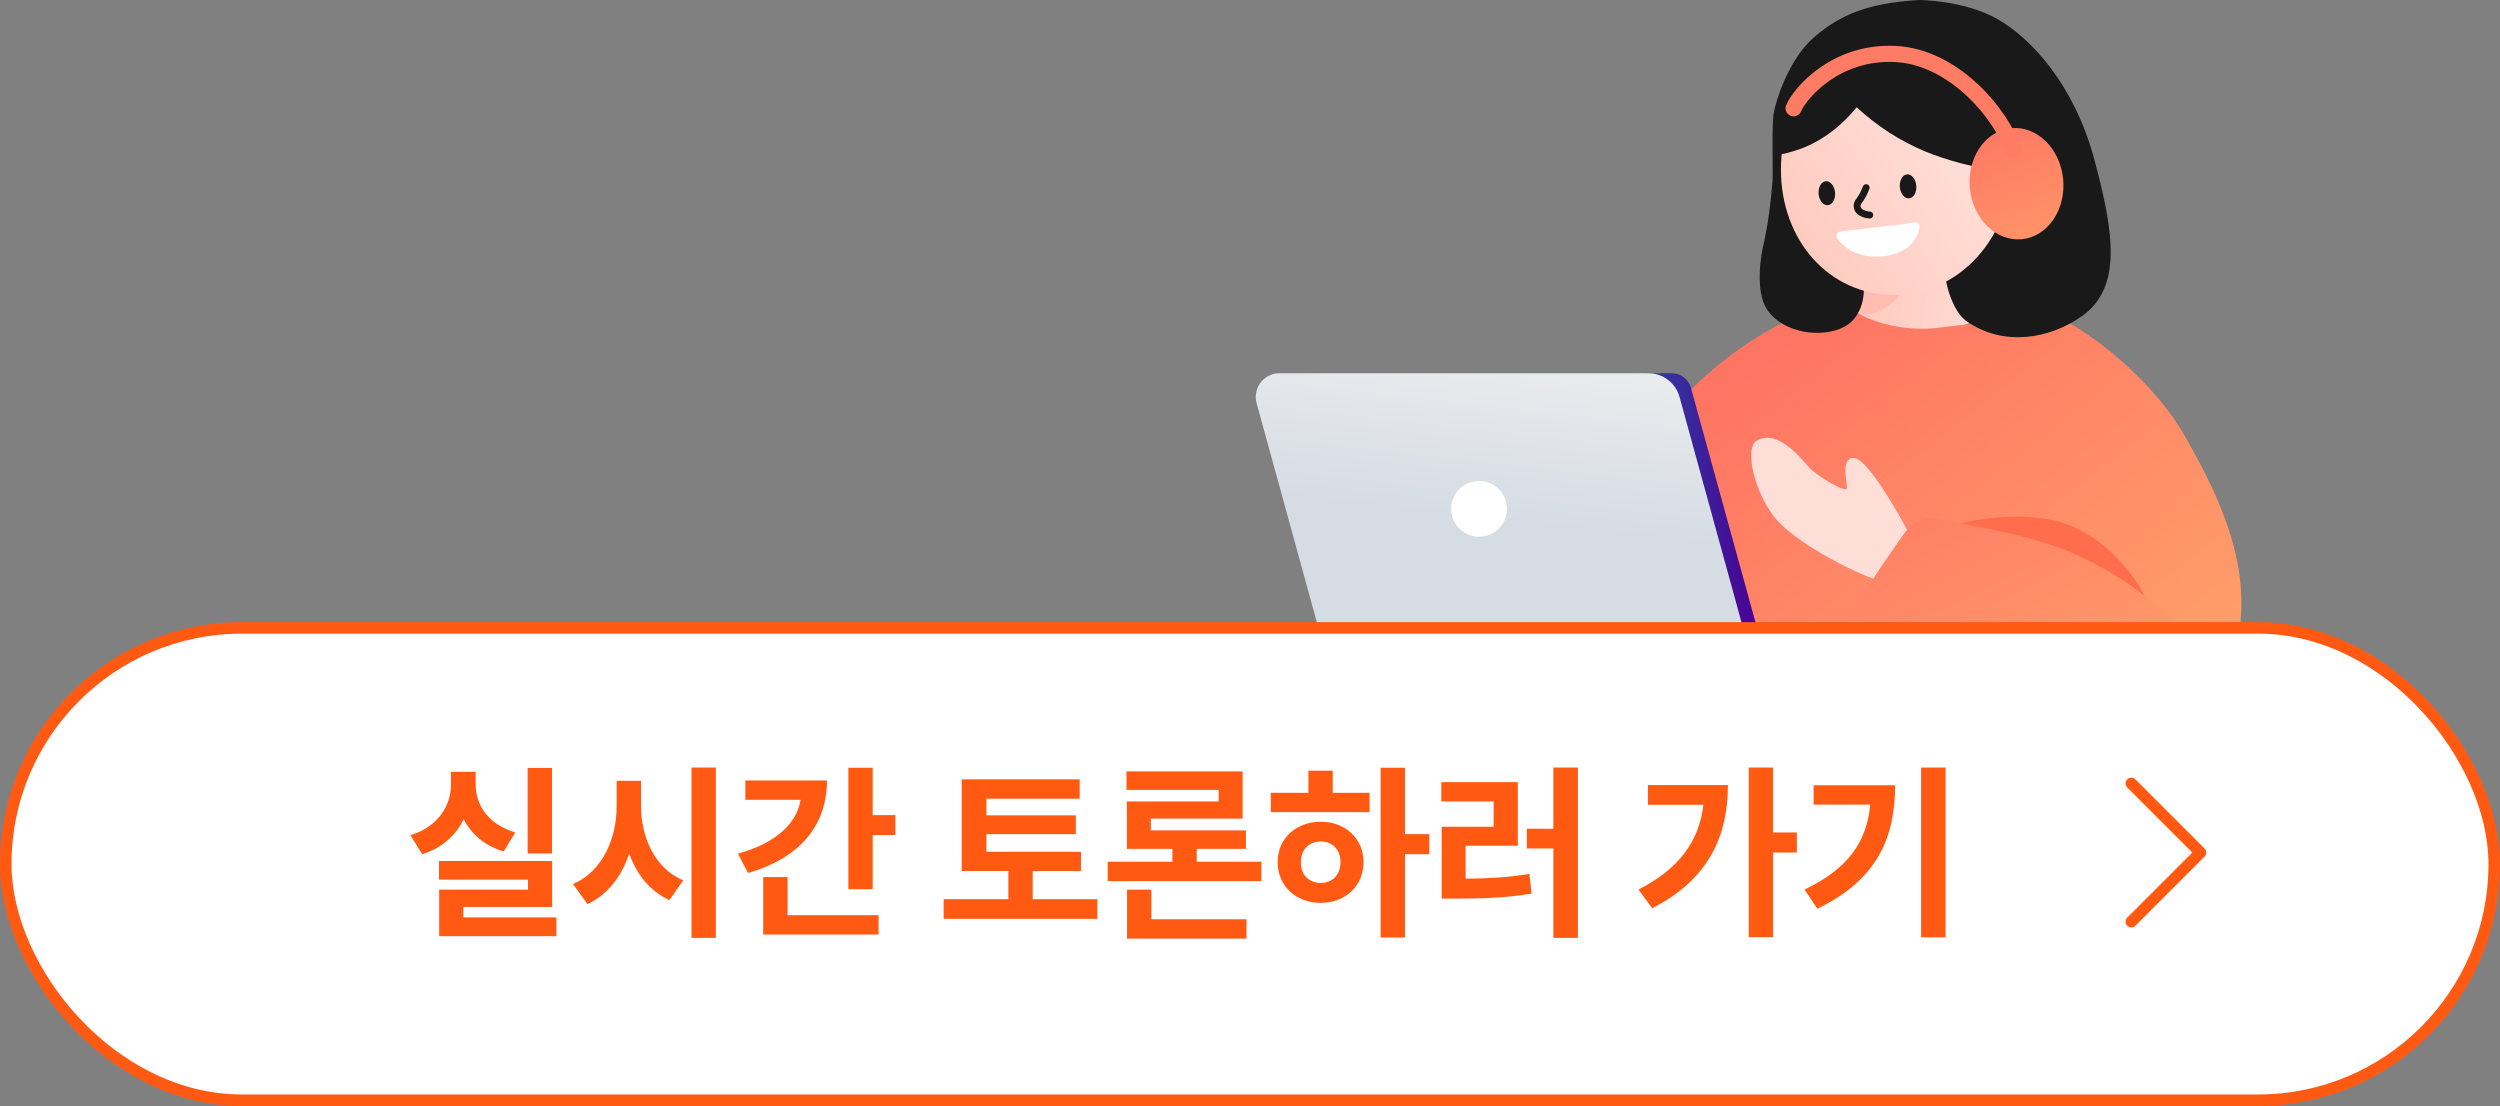 <svg width="217" height="96" viewBox="0 0 217 96" fill="none" xmlns="http://www.w3.org/2000/svg">
<rect x="0" y="0" width="217" height="96" fill="#808080" stroke="none"/>
<path d="M173.066 27.267L167.169 29.423L160.395 27.57L161.752 24.092L169.829 23.653L173.066 27.267Z" fill="url(#paint0_linear_1282_5565)"/>
<path d="M161.671 27.211C162.415 27.492 164.432 26.745 165.492 24.625L162.074 23.653C161.661 24.728 160.928 26.93 161.671 27.211Z" fill="#FFBDAF"/>
<path d="M162.073 27.6C163.962 28.376 166.013 28.676 168.046 28.472C171.183 28.071 174.168 27.887 175.999 27C177.829 26.113 185.998 31.5 189.629 37.825C192.928 43.572 196.33 50.729 193.499 58C188.795 70.077 173.89 65.17 169.498 62.5C166.709 60.767 162.991 57.614 160.728 55.234H140.998C140.998 55.234 139.246 44.298 142.998 38.5C148.498 30 156.998 27 156.998 27L160.318 26.477C160.847 26.932 161.438 27.31 162.073 27.6Z" fill="url(#paint1_linear_1282_5565)"/>
<path d="M152.742 55.337H151.527L142.93 32.398H145.114C145.491 32.398 145.857 32.522 146.157 32.751C146.456 32.979 146.673 33.3 146.772 33.663L152.742 55.337Z" fill="url(#paint2_linear_1282_5565)"/>
<path d="M151.525 55.335H114.667L109.074 34.999C108.99 34.694 108.977 34.373 109.037 34.062C109.098 33.751 109.229 33.458 109.421 33.206C109.613 32.955 109.861 32.751 110.145 32.61C110.429 32.47 110.741 32.397 111.058 32.398H143.084C143.697 32.398 144.293 32.599 144.781 32.971C145.269 33.342 145.621 33.864 145.784 34.455L151.525 55.335Z" fill="url(#paint3_linear_1282_5565)"/>
<path d="M152.082 54.137H162.222C162.381 54.137 162.534 54.201 162.646 54.313C162.759 54.425 162.822 54.578 162.822 54.737C162.822 54.896 162.759 55.048 162.646 55.161C162.534 55.273 162.381 55.337 162.222 55.337H152.082V54.14V54.137Z" fill="url(#paint4_linear_1282_5565)"/>
<path d="M128.381 46.588C129.718 46.588 130.802 45.504 130.802 44.167C130.802 42.83 129.718 41.747 128.381 41.747C127.045 41.747 125.961 42.83 125.961 44.167C125.961 45.504 127.045 46.588 128.381 46.588Z" fill="white"/>
<path d="M152.472 38.259C151.491 38.838 152.098 42.099 153.76 44.544C155.589 47.235 162.116 50.25 163.358 50.466C164.601 50.682 166.273 47.381 166.273 47.381C166.273 47.381 162.303 39.516 160.794 39.754C159.692 39.927 160.432 42.099 160.295 42.423C160.158 42.747 157.747 41.356 157.011 40.557C156.375 39.858 154.322 37.162 152.472 38.259Z" fill="#FFDED7"/>
<path d="M179.368 45.49C183.499 47 185.966 51.011 186.499 52.5L186.44 53.5L169.384 45.724C170.694 45.068 176.006 44.261 179.368 45.49Z" fill="#FF6D4D"/>
<path d="M172.587 65.952C169.708 64.63 167.415 62.32 165.226 60.054C165.226 60.054 161.76 55.91 161.033 53.833C160.634 52.694 163.976 48.22 165.226 46.391C166.477 44.563 168.023 44.962 169.318 45.246C171.468 45.716 176.593 46.463 180.418 48.237C184.597 50.176 188.045 52.803 190.105 55.929C193.076 60.435 188.267 67.741 181.326 67.997C179.27 68.073 174.425 66.796 172.587 65.952Z" fill="url(#paint5_linear_1282_5565)"/>
<path d="M166.569 -3.05176e-05C166.569 -3.05176e-05 170.471 -2.81141e-05 173.385 1.66C176.299 3.319 180.027 7.326 181.776 13.803C183.525 20.279 184.195 24.981 180.698 27.45C177.937 29.397 173.909 30.145 170.67 27.86C169.453 27.001 168.767 24.391 168.811 23.363C168.856 22.335 161.764 24.529 161.764 24.529C161.764 24.529 162.144 27.321 160.007 28.406C158.151 29.349 154.797 28.965 153.382 26.869C152.321 25.298 152.839 22.06 153.106 21.076C153.497 19.286 153.712 17.493 153.86 15.666C153.905 14.545 153.775 10.872 153.96 9.812C154.128 8.847 155.215 5.141 157.502 3.194C159.789 1.247 162.169 0.267 166.569 -3.05176e-05Z" fill="#191919"/>
<path d="M154.586 14.717C154.586 20.898 158.787 25.598 164.41 25.598C170.032 25.598 174.594 20.599 174.594 14.402C174.594 8.205 170.036 3.194 164.41 3.194C158.783 3.194 154.586 8.533 154.586 14.717Z" fill="url(#paint6_linear_1282_5565)"/>
<path d="M161.162 9.31C162.901 10.931 164.914 12.23 167.108 13.147C169.066 13.938 171.115 14.482 173.208 14.766L176.17 14.406C176.17 14.406 177.385 9.516 174.596 6.148C171.807 2.781 163.874 1.486 162.53 1.931C161.186 2.376 155.981 5.837 155.127 8.079C154.272 10.322 154.317 13.406 154.317 13.406C154.669 13.387 155.017 13.324 155.353 13.216C156.244 12.965 158.737 12.269 161.162 9.31Z" fill="#191919"/>
<path d="M175.483 20.764C173.246 20.972 171.231 18.984 170.982 16.322C170.734 13.66 172.346 11.332 174.583 11.123C176.819 10.915 178.834 12.903 179.083 15.565C179.332 18.227 177.72 20.555 175.483 20.764Z" fill="url(#paint7_linear_1282_5565)"/>
<path d="M164.906 16.237C164.857 15.662 165.137 15.17 165.532 15.136C165.926 15.103 166.285 15.542 166.334 16.116C166.382 16.691 166.102 17.184 165.708 17.217C165.314 17.251 164.955 16.812 164.906 16.237Z" fill="#191919"/>
<path d="M157.855 16.831C157.807 16.256 158.087 15.763 158.481 15.73C158.875 15.696 159.234 16.135 159.283 16.71C159.332 17.285 159.051 17.777 158.657 17.811C158.263 17.844 157.904 17.405 157.855 16.831Z" fill="#191919"/>
<path d="M161.981 16.288C161.831 16.694 161.627 17.078 161.374 17.429C161.303 17.504 161.251 17.594 161.222 17.693C161.193 17.792 161.188 17.897 161.208 17.998C161.228 18.099 161.271 18.194 161.336 18.275C161.4 18.355 161.482 18.419 161.577 18.462C161.796 18.584 162.042 18.653 162.293 18.664" stroke="#191919" stroke-width="0.6" stroke-linecap="round" stroke-linejoin="round"/>
<path d="M166.622 19.744C166.63 19.68 166.622 19.616 166.599 19.555C166.576 19.495 166.539 19.441 166.491 19.398C166.443 19.355 166.386 19.323 166.323 19.307C166.261 19.291 166.196 19.289 166.133 19.303C165.262 19.494 163.732 19.599 162.894 19.728C162.133 19.846 160.498 19.979 159.753 20.089C159.684 20.099 159.619 20.127 159.564 20.171C159.509 20.214 159.466 20.271 159.439 20.336C159.413 20.401 159.403 20.471 159.412 20.541C159.421 20.61 159.448 20.676 159.49 20.732C159.976 21.351 160.976 22.319 163.004 22.274C165.359 22.218 166.363 20.967 166.622 19.744Z" fill="white"/>
<path d="M174.715 12.944C173.757 10.026 169.684 4.925 164.485 4.683C159.286 4.442 156.206 8.138 155.685 9.398" stroke="#FF7C64" stroke-width="1.4" stroke-linecap="round"/>
<rect x="0.5" y="54.5" width="216" height="41" rx="20.5" fill="white" stroke="#FF5912"/>
<path d="M47.912 66.656H45.8V74.08H47.912V66.656ZM44.728 72.256C42.344 71.552 41.288 69.84 41.288 68.096V66.992H39.144V68.096C39.144 69.888 38.072 71.744 35.624 72.496L36.648 74.144C38.376 73.616 39.576 72.496 40.248 71.104C40.904 72.384 42.04 73.408 43.72 73.904L44.728 72.256ZM40.216 79.632V78.72H47.928V74.736H38.104V76.352H45.832V77.216H38.12V81.264H48.296V79.632H40.216ZM55.639 67.776H53.527V69.92C53.527 72.784 52.311 75.632 49.735 76.736L50.999 78.48C52.759 77.648 53.959 76.064 54.615 74.096C55.271 75.904 56.407 77.36 58.103 78.128L59.303 76.416C56.807 75.344 55.639 72.656 55.639 69.92V67.776ZM60.023 66.624V81.408H62.135V66.624H60.023ZM64.694 67.744V69.424H69.493C69.157 71.488 67.334 73.2 64.053 74.096L64.933 75.776C69.317 74.512 71.781 71.744 71.781 67.744H64.694ZM68.358 76.128H66.246V81.12H76.261V79.44H68.358V76.128ZM75.749 70.752V66.64H73.638V77.184H75.749V72.48H77.718V70.752H75.749ZM89.637 78.048V75.6H93.829V73.936H85.621V72.4H93.381V70.768H85.621V69.328H93.717V67.648H83.477V75.6H87.525V78.048H81.909V79.76H95.253V78.048H89.637ZM99.939 77.216H97.827V81.472H108.195V79.792H99.939V77.216ZM103.875 74.8V73.68H108.147V72.08H99.891V71.056H107.859V66.96H97.779V68.56H105.779V69.568H97.811V73.68H101.763V74.8H96.147V76.48H109.491V74.8H103.875ZM114.642 76.64C113.65 76.64 112.914 75.968 112.914 74.848C112.914 73.728 113.65 73.04 114.642 73.04C115.634 73.04 116.354 73.728 116.354 74.832C116.354 75.968 115.634 76.64 114.642 76.64ZM114.642 71.328C112.498 71.328 110.898 72.784 110.898 74.832C110.898 76.912 112.498 78.368 114.642 78.368C116.77 78.368 118.354 76.912 118.354 74.832C118.354 72.784 116.77 71.328 114.642 71.328ZM115.682 66.896H113.57V68.816H110.306V70.496H118.882V68.816H115.682V66.896ZM124.066 72.4H121.954V66.64H119.842V81.376H121.954V74.144H124.066V72.4ZM127.217 73.408H131.745V67.888H125.105V69.568H129.649V71.76H125.137V78H126.353C128.801 78 130.753 77.92 132.945 77.568L132.753 75.856C130.897 76.16 129.217 76.256 127.217 76.272V73.408ZM134.833 66.624V71.936H132.529V73.648H134.833V81.408H136.961V66.624H134.833ZM143.04 68.144V69.856H147.856C147.472 73.12 145.648 75.456 142.224 77.216L143.408 78.832C148.304 76.352 149.984 72.56 149.984 68.144H143.04ZM155.968 72.256H153.904V66.624H151.792V81.344H153.904V74H155.968V72.256ZM157.423 68.16V69.84H162.335C162.031 73.104 160.399 75.408 156.639 77.216L157.743 78.88C162.975 76.352 164.495 72.672 164.495 68.16H157.423ZM166.751 66.624V81.36H168.879V66.624H166.751Z" fill="#FF5912"/>
<path d="M185 68L191 74L185 80" stroke="#FF5912" stroke-linecap="round" stroke-linejoin="round"/>
<defs>
<linearGradient id="paint0_linear_1282_5565" x1="161.592" y1="25.393" x2="174.57" y2="28.007" gradientUnits="userSpaceOnUse">
<stop stop-color="#FFCABE"/>
<stop offset="1" stop-color="#FFDED7"/>
</linearGradient>
<linearGradient id="paint1_linear_1282_5565" x1="159.792" y1="26.058" x2="188.656" y2="62.755" gradientUnits="userSpaceOnUse">
<stop stop-color="#FF7563"/>
<stop offset="1" stop-color="#FFA06A"/>
</linearGradient>
<linearGradient id="paint2_linear_1282_5565" x1="142.936" y1="43.867" x2="152.742" y2="43.867" gradientUnits="userSpaceOnUse">
<stop stop-color="#303E9F"/>
<stop offset="1" stop-color="#4A0094"/>
</linearGradient>
<linearGradient id="paint3_linear_1282_5565" x1="132.344" y1="26.289" x2="130.208" y2="45.314" gradientUnits="userSpaceOnUse">
<stop stop-color="#F1F1F2"/>
<stop offset="1" stop-color="#D5DCE3"/>
</linearGradient>
<linearGradient id="paint4_linear_1282_5565" x1="163.822" y1="54.737" x2="149.756" y2="54.737" gradientUnits="userSpaceOnUse">
<stop stop-color="#303E9F"/>
<stop offset="1" stop-color="#4A0094"/>
</linearGradient>
<linearGradient id="paint5_linear_1282_5565" x1="161" y1="37.774" x2="175.621" y2="68.183" gradientUnits="userSpaceOnUse">
<stop stop-color="#FF7563"/>
<stop offset="1" stop-color="#FFA06A"/>
</linearGradient>
<linearGradient id="paint6_linear_1282_5565" x1="157.602" y1="24.171" x2="171.338" y2="15.091" gradientUnits="userSpaceOnUse">
<stop stop-color="#FFCABE"/>
<stop offset="1" stop-color="#FFDED7"/>
</linearGradient>
<linearGradient id="paint7_linear_1282_5565" x1="171.672" y1="10.422" x2="177.95" y2="25.571" gradientUnits="userSpaceOnUse">
<stop stop-color="#FF7563"/>
<stop offset="1" stop-color="#FFA06A"/>
</linearGradient>
</defs>
</svg>
